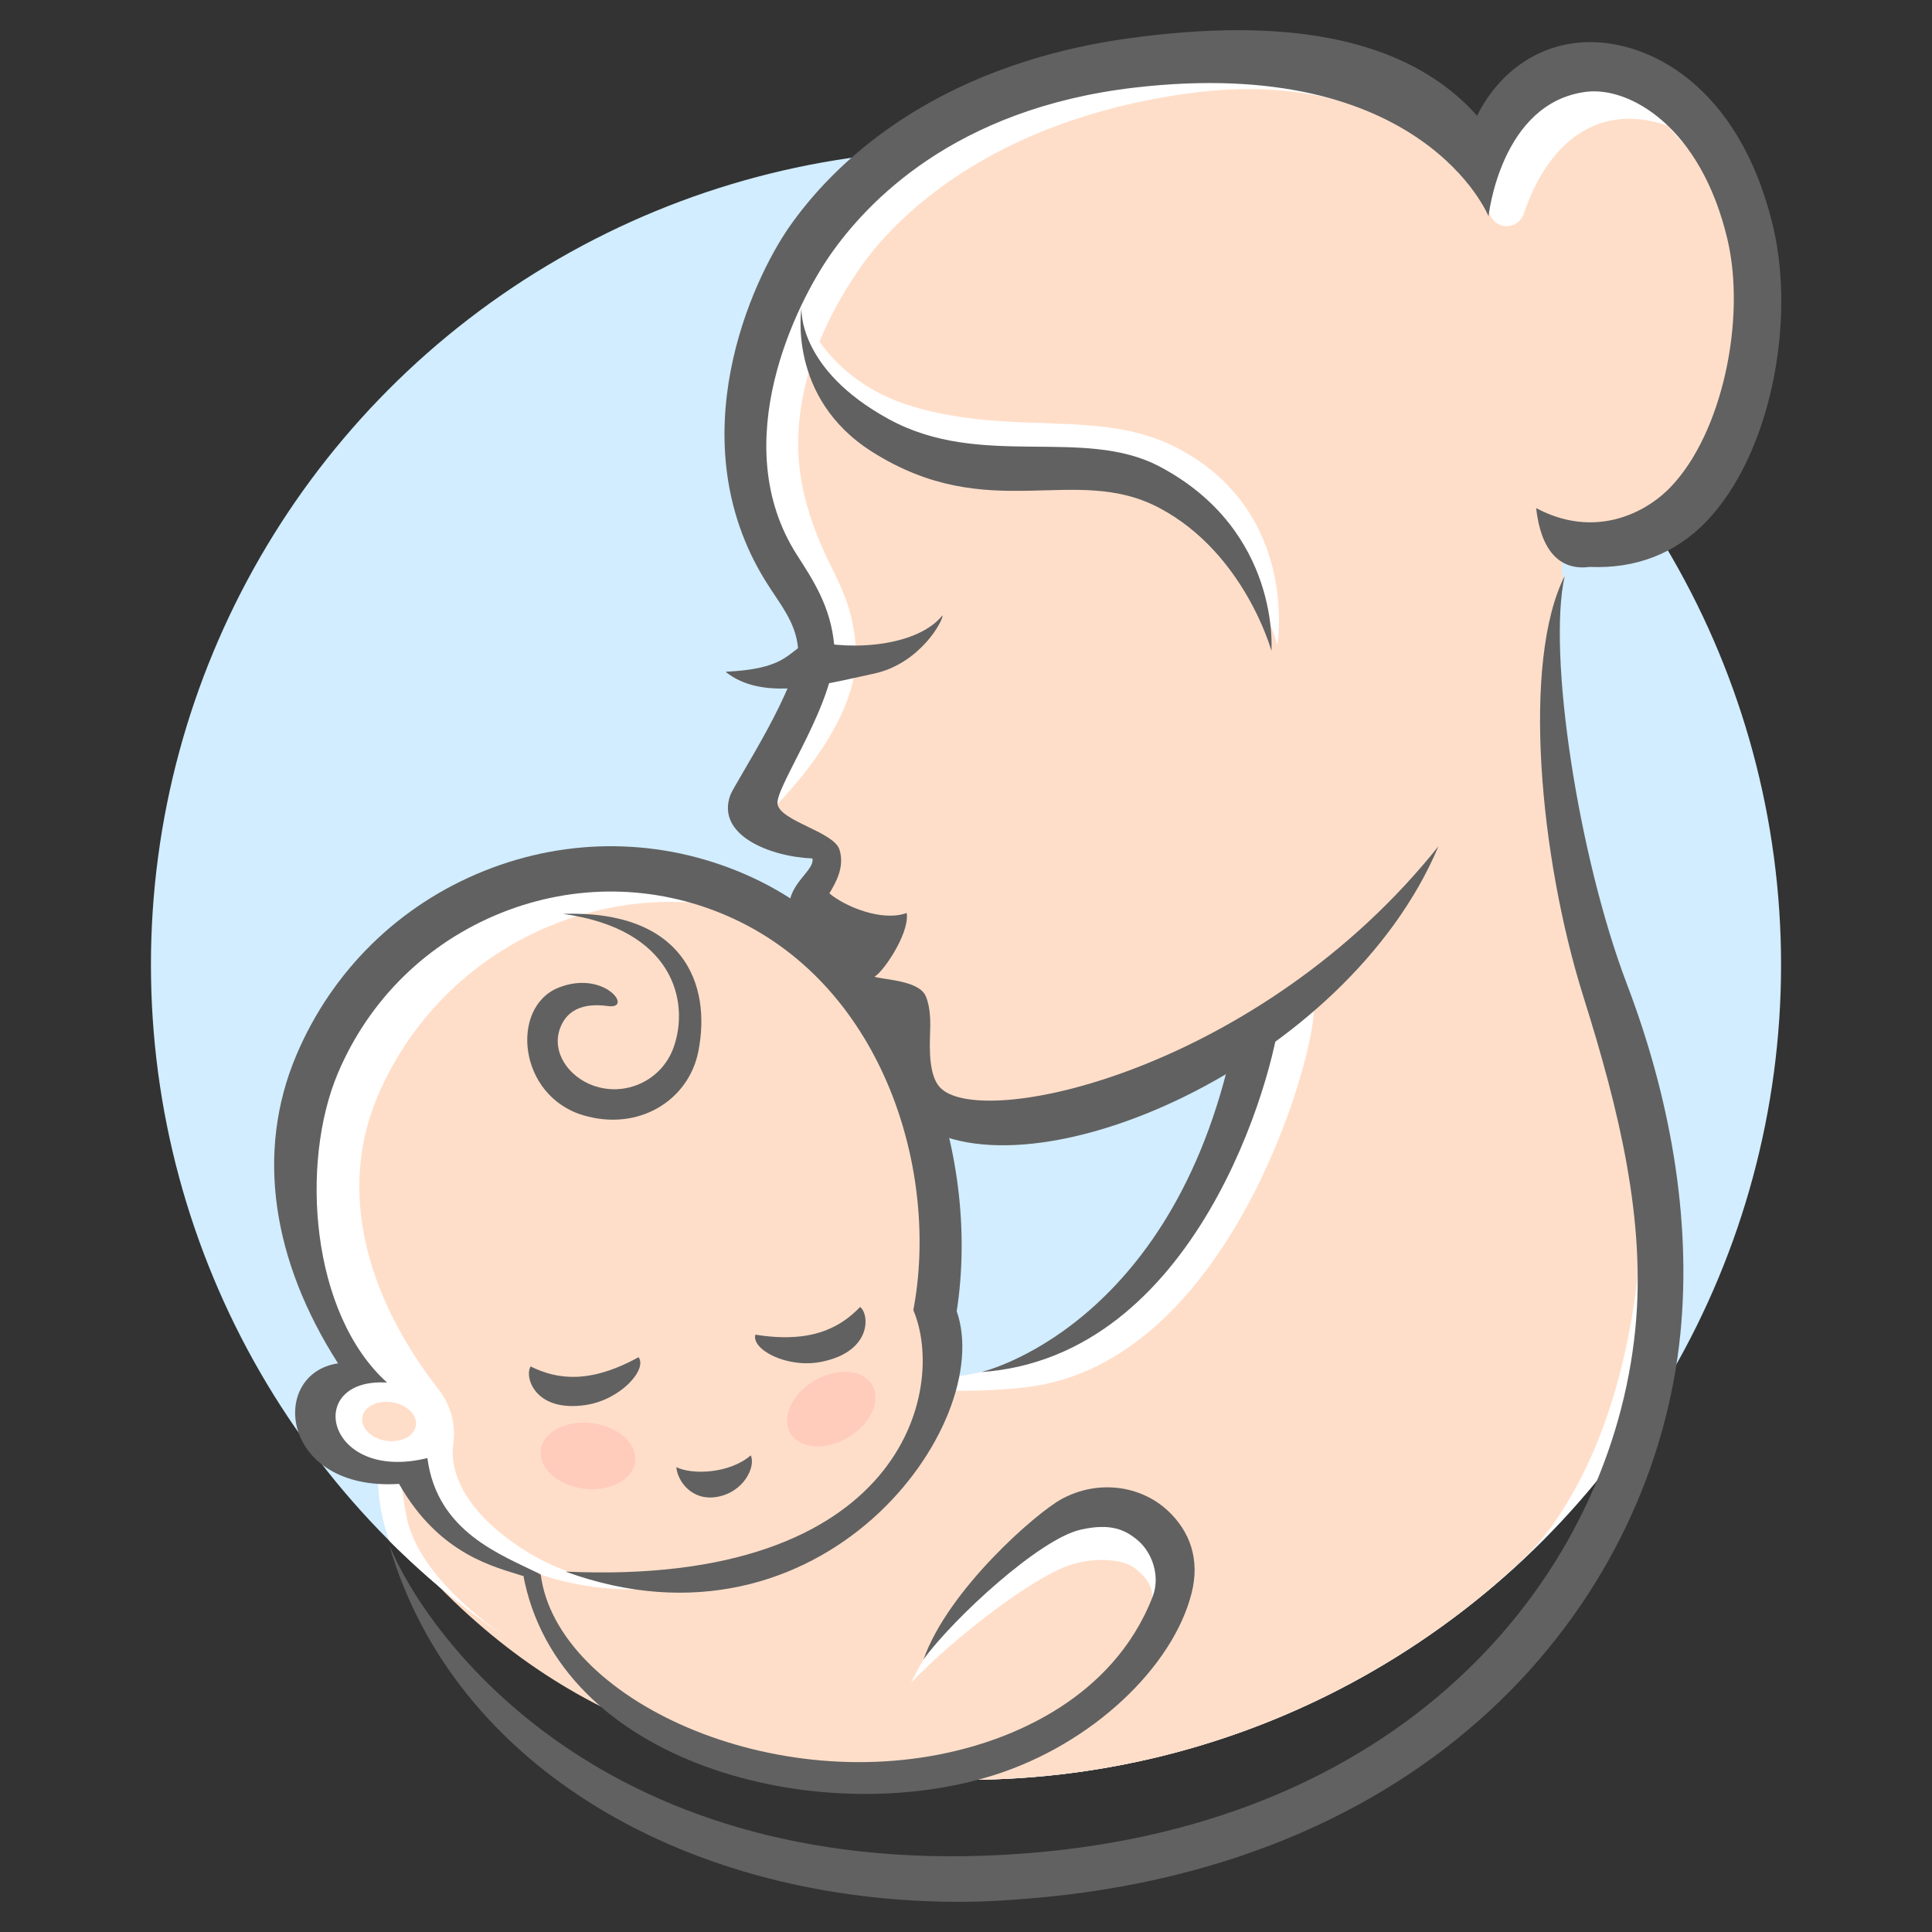 <?xml version="1.0" ?><!DOCTYPE svg  PUBLIC '-//W3C//DTD SVG 1.1//EN'  'http://www.w3.org/Graphics/SVG/1.1/DTD/svg11.dtd'><svg enable-background="new 0 0 64 64" height="64px" version="1.1" viewBox="0 0 64 64" width="64px" xml:space="preserve" xmlns="http://www.w3.org/2000/svg" xmlns:xlink="http://www.w3.org/1999/xlink"><rect x="0" y="0" width="64" height="64" fill="#333333" stroke="none"/><g id="baby_x2C__care_x2C__mother_x2C__love_x2C__hug_x2C__Mother_x27_s_Day"><g id="XMLID_86_"><circle cx="32" cy="31.959" fill="#D1EDFF" r="27"/></g><g id="XMLID_730_"><g><path d="M53.494,32.458c-1.603-4.208-2.241-10.927-1.661-13.524c-1.427,2.817-10.329,10.773-10.329,15.608     c0,1.623-2.671,9.458-9.004,10.91c-6.094,1.396-16.313-2.702-16.313-2.702s-5.055,3.288-3.294,8.284     c0,0.001,0.001,0.002,0.001,0.003c4.887,4.894,11.643,7.922,19.105,7.922c9.555,0,17.943-4.967,22.742-12.455     c0.188-0.817,0.339-1.639,0.421-2.464C55.55,40.154,54.894,36.129,53.494,32.458z" fill="#FFFFFF"/></g><g><path d="M53.494,32.458c-1.603-4.208-2.241-10.927-1.661-13.524c-1.427,2.817-10.329,10.773-10.329,15.608     c0,1.623-2.671,9.458-9.004,10.91c-6.094,1.396-16.313-2.702-16.313-2.702s-4.394,4.327-2.593,8.787     c5.039,5.738,10.942,7.422,18.405,7.422c7.003,0,13.38-2.668,18.176-7.042c0.364-0.333,0.713-0.686,1.014-1.077     C55.244,45.587,54.843,35.997,53.494,32.458z" fill="#FFDEC9"/></g><g><g><path d="M17.451,43.219c-0.793-0.281-1.263-0.469-1.263-0.469s-4.691,3.502-3.247,8.332      c1.149,1.146,2.405,2.186,3.745,3.111c-1.741-1.254-2.964-2.613-3.227-3.984C12.271,44.021,16.477,43.944,17.451,43.219z" fill="#FFFFFF"/></g><g><path d="M43.243,29.938c-1.032,1.658-1.739,3.254-1.739,4.604c0,1.623-2.671,9.458-9.004,10.91      c-2.162,0.495-4.842,0.298-7.401-0.161c2.978,0.655,6.263,0.974,8.901,0.661c6.688-0.792,9.516-10.829,9.516-12.452      c0-1.146,0.459-2.346,1.175-3.563H43.243z" fill="#FFFFFF"/></g></g><g id="XMLID_737_"><path d="M26.828,7.976c-1.107,1.583-2.615,5.379-2.029,8.14c0.496,2.35,2.15,3.193,2.346,5.283     c0.195,2.088-2.002,4.317-2.273,5.192s2.301,1.311,2.481,1.896s-0.312,0.959-0.628,1.438c0.115,0.341,1.853,0.901,3.094,0.629     c-0.057,0.641-0.903,1.003-1.495,1.899c0.241,0.663,1.286,0.118,1.589,0.864c0.301,0.745-0.408,2.416,0.857,3.155     c2.943,1.724,8.174-1.482,12.299-3.732c0,0,8.39-6.408,8.723-14.893c5.532,1.094,6.729-5.773,5.718-10.067     c-1.783-7.577-7.742-6.543-8.284-2.082c-1.827-3.486-6.048-4.412-11.745-3.612C30.913,3.009,27.935,6.393,26.828,7.976z" fill="#FFFFFF"/></g><g id="XMLID_736_"><path d="M57.509,7.781c-0.421-1.789-1.509-2.723-2.27-3.62c-2.455-0.84-4.045,0.769-4.757,2.909     c-0.164,0.494-0.814,0.575-1.079,0.126C47.612,4.162,44.215,2.411,39.309,3.1c-6.566,0.922-9.695,4.167-10.802,5.75     c-1.106,1.583-2.691,4.542-1.809,7.767c0.634,2.316,1.454,2.675,1.649,4.764s-1.703,4.321-2.589,5.248     c-0.084,0.088,0.458,0.855,0.286,1.067c0.602,0.272,1.223,0.516,1.308,0.792c0.181,0.585-0.312,0.959-0.628,1.438     c0.115,0.341,1.853,0.901,3.094,0.629c-0.057,0.641-0.903,1.003-1.495,1.899c0.241,0.663,1.286,0.118,1.589,0.864     c0.301,0.745-0.408,2.415,0.857,3.155c2.943,1.724,8.896-1.277,12.73-4.036c0,0,7.988-3.457,8.291-14.589     C57.323,18.943,58.52,12.076,57.509,7.781z" fill="#FFDEC9"/></g><g id="XMLID_732_"><g><path d="M58.742,7.532c-1.115-4.742-4.192-6.248-6.293-6.131c-1.537,0.084-2.817,1.021-3.519,2.432      C47.249,1.947,44.608,0.999,41,1c-1.114,0-2.341,0.092-3.635,0.273c-6.612,0.928-9.862,4.303-11.211,6.232      c-1.244,1.779-3.688,7.053-0.803,11.729c0.48,0.777,1.002,1.352,1.084,2.225c0.107,1.157-2.102,4.498-2.24,4.875      c-0.49,1.33,1.312,2.045,2.715,2.103c0.098,0.381-0.781,0.823-0.763,1.612c0.013,0.497,1.476,1.776,1.524,2.521      c0.087,1.295,2.015,0.966,2.074,0.977c0.017,0.141-0.593,2.797,0.607,3.637c3.771,2.638,14.264-1.929,17.299-9.15      c-5.86,7.341-14.965,9.398-16.469,8.031c-0.323-0.293-0.404-0.923-0.375-1.728c0.016-0.449,0.031-0.915-0.135-1.327      c-0.215-0.532-1.36-0.548-1.721-0.657c0.207-0.023,1.188-1.389,1.086-2.11c-0.811,0.299-2.041-0.209-2.563-0.649      c0.215-0.362,0.513-0.871,0.336-1.446c-0.186-0.601-1.973-0.944-2.054-1.519s2.041-3.523,1.879-5.26      c-0.119-1.278-0.694-2.142-1.235-2.986c-2.369-3.698,0.006-8.37,1.1-9.934V8.447c1.195-1.709,4.077-4.848,10.092-5.546      C47.13,1.795,49.31,7.163,49.31,7.163s0.397-3.76,3.229-4.121c1.428-0.183,3.804,1.143,4.687,4.896      c0.618,2.631-0.17,6.419-1.892,8.204c-0.856,0.887-2.535,1.708-4.447,0.69c0.148,1.346,0.738,2.084,1.771,1.948      c1.527,0.067,2.844-0.443,3.859-1.497C58.665,15.055,59.479,10.661,58.742,7.532z" fill="#616161"/></g></g><g id="XMLID_731_"><path d="M31.221,20.384c-0.783,0.979-2.87,1.207-4.414,0.828c-0.766,0.462-0.809,0.946-2.773,1.041     c1.242,0.999,3.24,0.418,4.912,0.063C30.488,21.985,31.256,20.539,31.221,20.384z" fill="#616161"/></g></g><g><g><path d="M12.893,51.18C14.127,54.189,20,62.46,33.947,61.398c12.862-0.98,19.429-9.379,20.224-17.36     c0.358-3.605-0.531-7.247-1.721-11.029c-1.45-4.612-2.044-11.112-0.617-13.929c-0.58,2.597,0.459,9.317,2.062,13.524     c1.398,3.672,2.155,7.696,1.769,11.583c-0.856,8.608-7.882,17.592-21.609,18.708C33.363,62.95,32.678,62.995,32,63     C22.845,63.072,15.029,58.559,12.893,51.18z" fill="#616161"/></g></g><g id="XMLID_714_"><g id="XMLID_693_"><g id="XMLID_694_"><path d="M16.298,51.469c4.118,2.204,8.533,1.118,12.445-1.557c4.934-3.371,3.506-16.938-4.392-20.346      c-5.355-2.309-11.566,0.237-13.84,5.608c-1.449,3.426-0.758,7.484,1.265,10.47c-2.265,0.521-0.769,3.506,1.96,3.119      C14.15,50.004,14.836,50.688,16.298,51.469z" fill="#FFFFFF"/></g></g><g id="XMLID_692_"><path d="M17.309,51.311c3.439,2.213,7.712,1.147,11.435-1.398c4.49-3.067,3.709-14.577-2.418-19.191     c-5.351-2.298-11.554,0.249-13.825,5.613c-1.315,3.11-0.385,6.596,2.032,9.698c0.392,0.504,0.572,1.146,0.484,1.78     C14.854,48.976,15.665,50.253,17.309,51.311z" fill="#FFDEC9"/></g><g id="XMLID_685_"><g id="XMLID_686_"><g id="XMLID_689_"><g id="XMLID_691_"><ellipse cx="27.524" cy="46.689" fill="#FFCCBC" rx="1.096" ry="1.576" transform="matrix(0.508 0.861 -0.861 0.508 53.754 -0.739)"/></g><g id="XMLID_690_"><ellipse cx="19.464" cy="48.228" fill="#FFCCBC" rx="1.095" ry="1.577" transform="matrix(0.12 -0.993 0.993 0.12 -30.749 61.768)"/></g></g><g id="XMLID_687_"><g id="XMLID_688_"><ellipse cx="12.894" cy="47.069" fill="#FFDEC9" rx="0.646" ry="0.899" transform="matrix(-0.149 0.989 -0.989 -0.149 61.361 41.35)"/></g></g></g></g><g><path d="M13.219,49.156c1.347,2.368,3.194,2.752,4.093,3.046l0.6-0.048c-1.296-0.648-3.433-1.392-3.754-3.854     c-3.375,0.833-4.118-2.676-1.335-2.5c-2.526-2.282-2.892-7.263-1.628-10.254c1.032-2.435,2.951-4.319,5.405-5.305     c2.427-0.973,5.077-0.942,7.464,0.087c5.104,2.2,7.018,8.278,6.226,12.878l-0.034,0.196c1.112,2.617-0.335,9.169-11.525,8.659     c8.511,3.097,14.275-4.877,12.961-8.625c0.802-5.142-1.298-12.012-7.034-14.485c-2.757-1.189-5.816-1.225-8.615-0.103     c-2.826,1.134-5.04,3.306-6.228,6.111c-1.366,3.227-0.779,6.829,1.383,10.204C8.891,45.5,9.274,49.405,13.219,49.156z" fill="#616161"/></g><g id="XMLID_630_"><g id="XMLID_682_"><g id="XMLID_683_"><path d="M28.492,43.295c-0.673,0.701-1.638,1.211-3.469,0.917c-0.142,0.485,1.042,1.128,2.186,0.9       C28.897,44.775,28.802,43.525,28.492,43.295z" fill="#616161"/></g></g></g><g id="XMLID_622_"><g id="XMLID_623_"><g id="XMLID_629_"><path d="M17.578,45.266c0.872,0.431,1.952,0.586,3.575-0.307c0.3,0.407-0.599,1.413-1.752,1.584       C17.697,46.795,17.366,45.588,17.578,45.266z" fill="#616161"/></g></g></g><g id="XMLID_617_"><g id="XMLID_620_"><g id="XMLID_621_"><path d="M22.405,48.601c0.516,0.258,1.755,0.223,2.466-0.391c0.167,0.38-0.226,1.21-1.1,1.373       C22.91,49.743,22.438,49.049,22.405,48.601z" fill="#616161"/></g></g></g><g id="XMLID_336_"><g id="XMLID_466_"><g id="XMLID_616_"><path d="M20.137,33.327c-0.869-0.12-1.377,0.167-1.586,0.74c-0.289,0.795,0.294,1.601,1.09,1.89       c1.078,0.392,2.273-0.165,2.666-1.241c0.558-1.532-0.003-3.946-3.661-4.443c3.979-0.133,4.931,2.314,4.488,4.554       c-0.321,1.63-1.979,2.659-3.805,2.12c-2.176-0.639-2.445-3.596-0.815-4.234C20.023,32.119,21.006,33.448,20.137,33.327z" fill="#616161"/></g></g></g></g><g><g><path d="M40.837,34.627C38.813,44.011,32.5,45.452,32.5,45.452c7.125-0.493,9.709-9.751,9.912-11.952     C42.412,33.5,40.915,34.269,40.837,34.627z" fill="#616161"/></g></g><g id="XMLID_87_"><path d="M26.551,10.2c0,0-0.288,2.774,2.536,4.563c3.879,2.459,6.706,0.367,9.526,1.867s3.703,4.729,3.703,4.729    s0.735-4.379-3.291-6.505c-2.534-1.338-5.408-0.4-8.75-1.375C27.275,12.605,26.551,10.2,26.551,10.2z" fill="#FFFFFF"/></g><g id="XMLID_59_"><path d="M26.551,10.2c0,0-0.489,2.975,2.335,4.764c3.881,2.458,6.708,0.367,9.528,1.867s3.703,4.729,3.703,4.729    s0.322-3.979-3.703-6.105c-2.535-1.338-5.908,0.101-8.964-1.566C26.394,12.223,26.551,10.2,26.551,10.2z" fill="#616161"/></g><g><path d="M37.563,51.929c0.438,0.321,0.793,0.759,0.518,1.468c-0.188,0.483-0.428,0.707-0.687,1.103    c0,0,1.861-0.954,1.98-1.431c0.276-1.096-0.04-2.033-0.802-2.737c-0.891-0.821-2.3-0.931-3.509-0.271    c-0.838,0.458-3.956,3.666-4.88,5.677c1.423-1.487,4-3.471,5.242-3.887C36.271,51.566,37.183,51.65,37.563,51.929z" fill="#FFFFFF"/></g><g><path d="M38.673,50.032c-0.891-0.822-2.301-1.031-3.51-0.372c-0.838,0.458-3.747,2.99-4.568,5.305    c1.012-1.381,3.842-3.981,5.195-4.291c0.982-0.224,1.486-0.016,1.936,0.383c0.417,0.371,0.729,1.131,0.455,1.84    c-1.344,3.45-4.766,4.633-6.159,5.011c-6.366,1.729-13.584-1.627-14.11-5.753l-0.59-0.041c1.129,6.334,9.802,8.505,15.571,6.7    c3.294-1.03,5.967-3.604,6.582-6.045C39.75,51.672,39.435,50.736,38.673,50.032z" fill="#616161"/></g></g></svg>